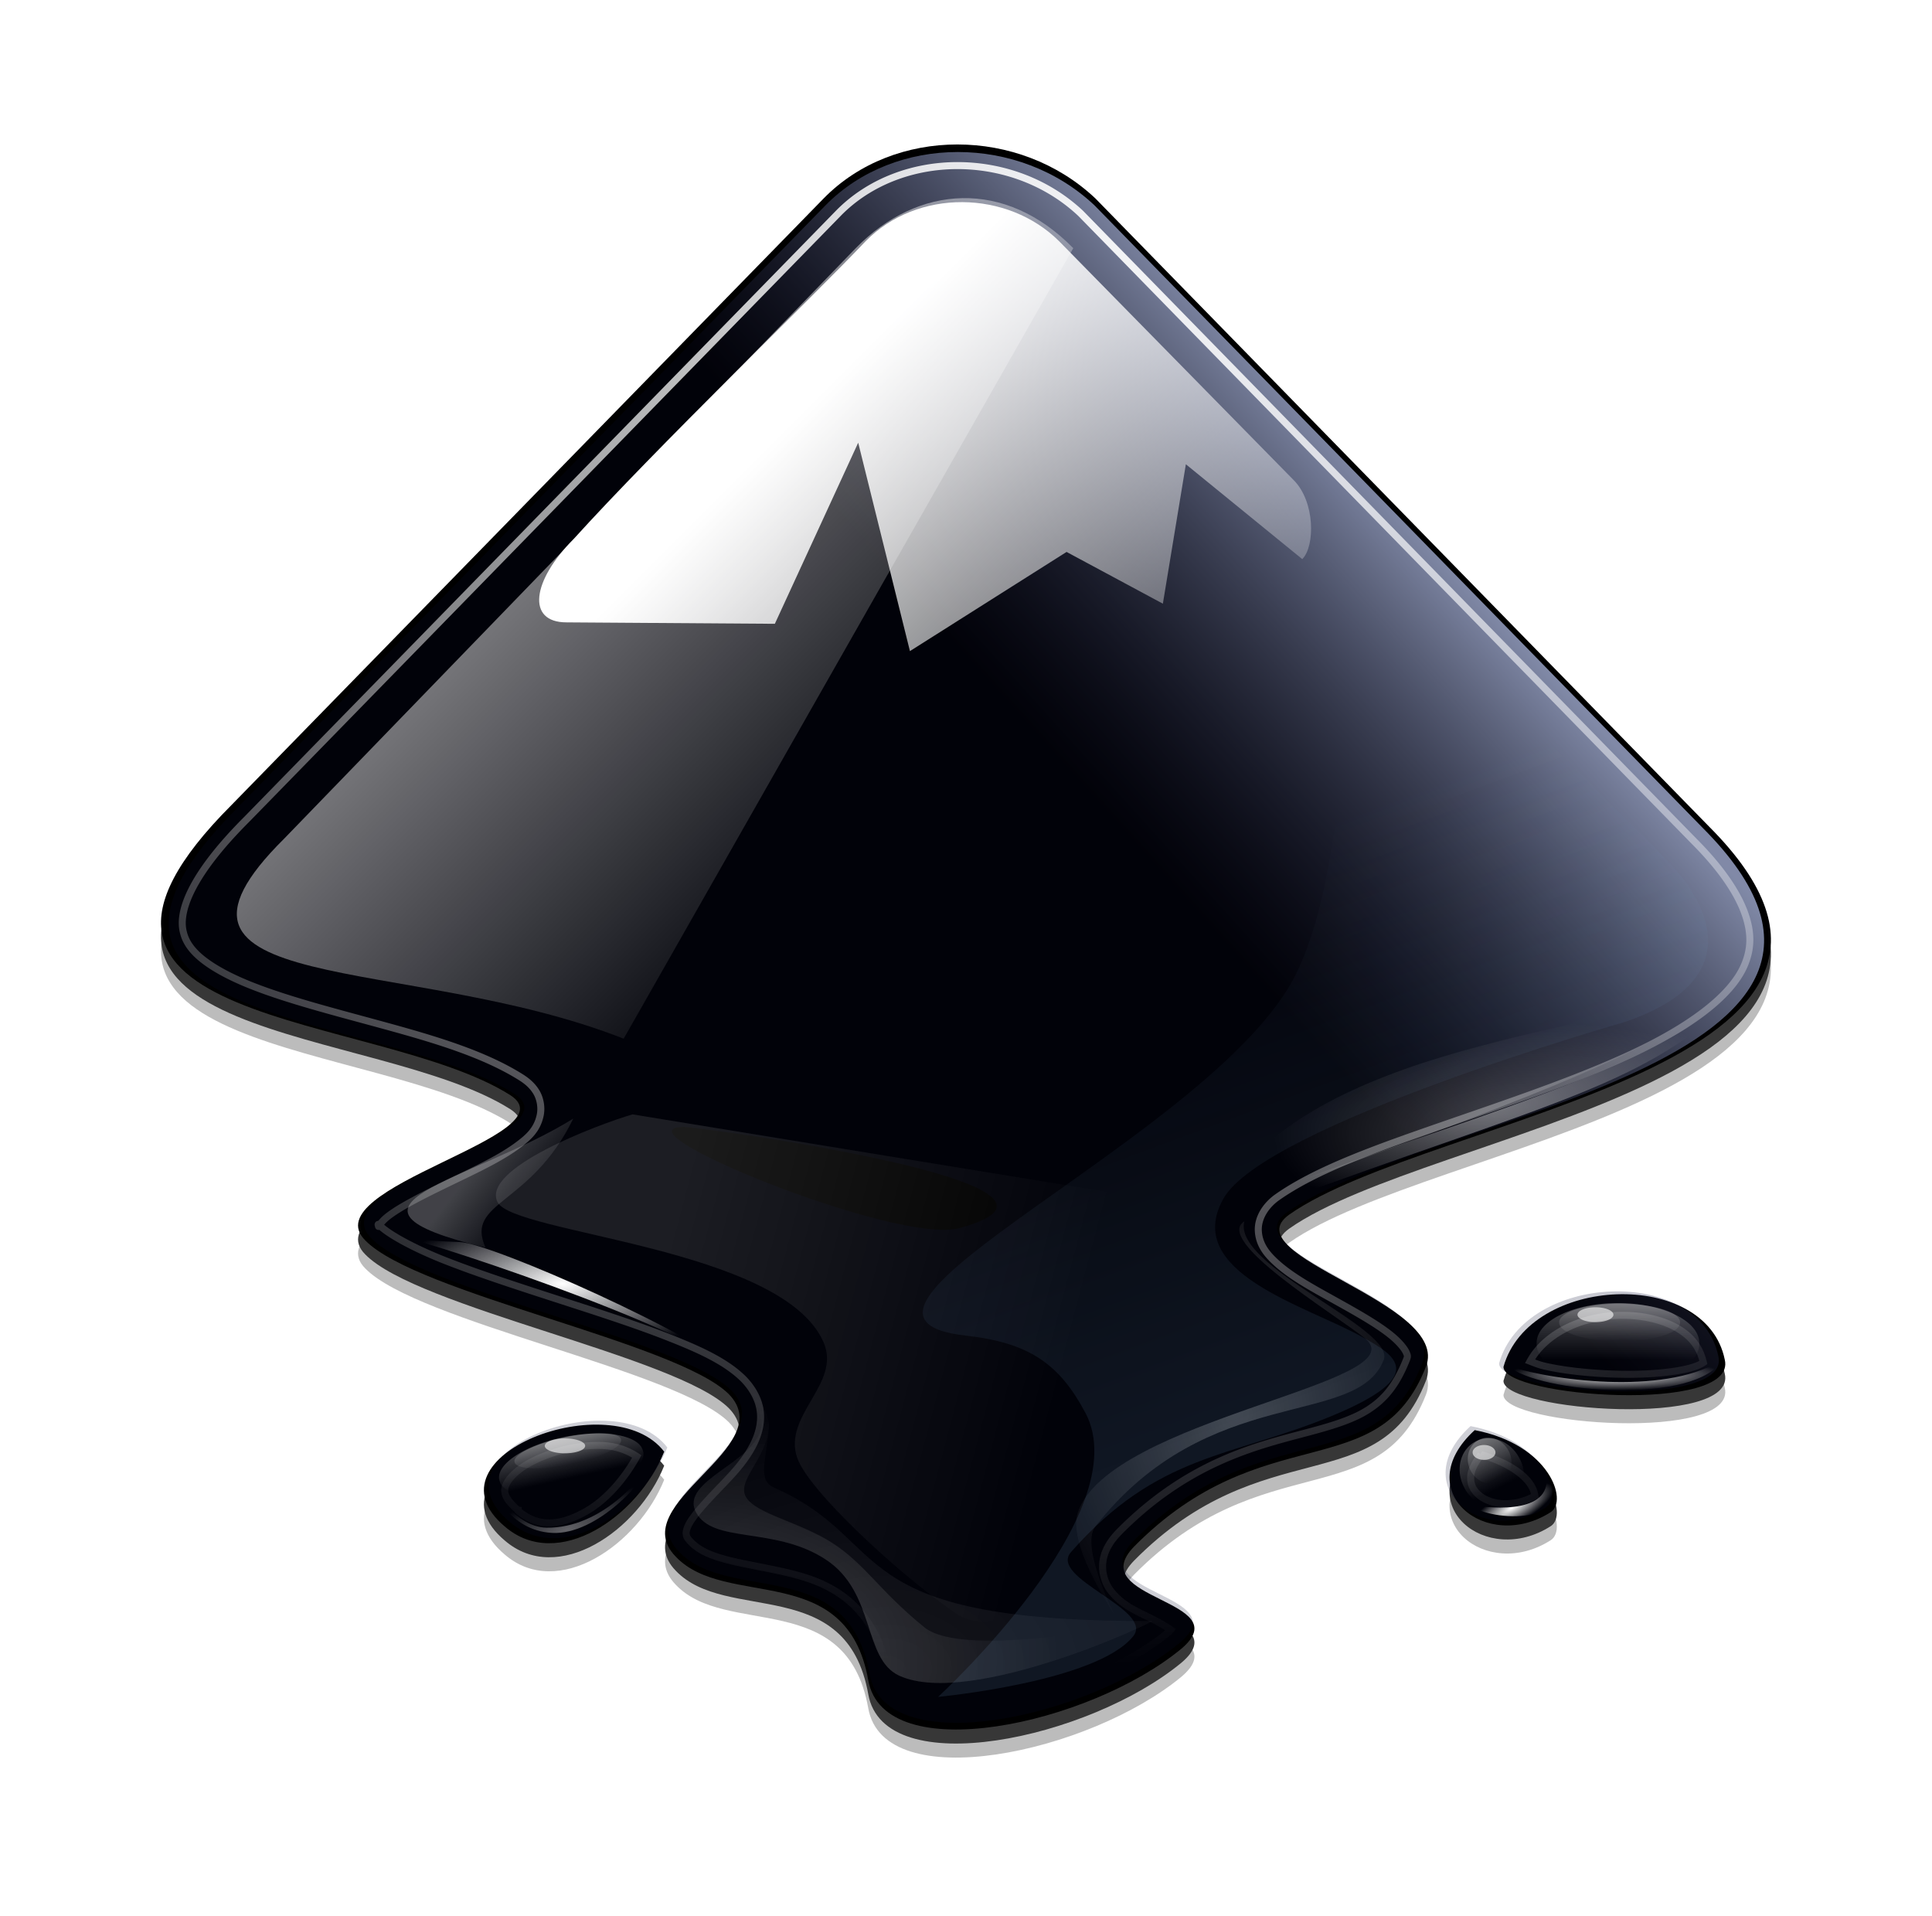 <?xml version="1.0" encoding="UTF-8" standalone="no"?>
<!-- Created with Inkscape (http://www.inkscape.org/) -->

<svg
   xmlns:dc="http://purl.org/dc/elements/1.1/"
   xmlns:cc="http://creativecommons.org/ns#"
   xmlns:rdf="http://www.w3.org/1999/02/22-rdf-syntax-ns#"
   xmlns:svg="http://www.w3.org/2000/svg"
   xmlns="http://www.w3.org/2000/svg"
   xmlns:xlink="http://www.w3.org/1999/xlink"
   xmlns:sodipodi="http://sodipodi.sourceforge.net/DTD/sodipodi-0.dtd"
   xmlns:inkscape="http://www.inkscape.org/namespaces/inkscape"
   width="281.242"
   height="278.905"
   id="svg2"
   sodipodi:version="0.32"
   inkscape:version="0.91pre2 r"
   version="1.0"
   sodipodi:docname="404.svg"
   inkscape:output_extension="org.inkscape.output.svg.inkscape"
   style="enable-background:new">
  <defs
     id="defs4">
    <linearGradient
       id="linearGradient5733">
      <stop
         style="stop-color:#ffffff;stop-opacity:1;"
         offset="0"
         id="stop5735" />
      <stop
         style="stop-color:#ffffff;stop-opacity:0"
         offset="1"
         id="stop5737" />
    </linearGradient>
    <clipPath
       id="clipoutline1">
      <path
         id="outline1"
         d="M 54.1,12.5 12.9,54.7 C -2.7,70.3 23,69 32.3,74.9 36.6,77.7 18.5,81.3 22.2,85 c 3.6,3.7 21.7,7.1 25.3,10.7 3.6,3.7 -7.3,7.6 -3.7,11.3 3.5,3.7 11.9,0.2 13.4,8.6 1.1,6.2 15.4,3.1 21.8,-2.2 4,-3.4 -6.9,-3.4 -3.3,-7.1 9,-9.1 17,-4.1 20.3,-12.5 1.8,-4.5 -13.6,-7.7 -9.5,-10.6 9.8,-6.9 45.8,-10.4 29.2,-27 L 73,12.5 c -5.3,-5 -14,-5 -18.9,0 z m -9.9,64.7 c 0.9,0 30.8,4 19.3,7.1 -4.4,1.2 -24.6,-7.1 -19.3,-7.1 z m 57.2,16.6 c 0,2.1 16.3,3.3 15.4,-0.5 -1.3,-6.4 -13.6,-5.9 -15.4,0.5 z m -69.5,11.1 c 3.7,3.2 9.3,-0.7 11.1,-5.2 -3.6,-4.7 -16.9,0.3 -11.1,5.2 z m 67.5,-6.7 c -4.6,4.2 0.8,8.6 5.3,5.7 1.2,-0.8 -0.1,-4.7 -5.3,-5.7 z"
         inkscape:connector-curvature="0" />
    </clipPath>
    <linearGradient
       gradientUnits="userSpaceOnUse"
       id="linearGradient5785">
      <stop
         offset="0"
         style="stop-color:#c0cdf9;stop-opacity:1"
         id="stop5787" />
      <stop
         offset="1"
         style="stop-color:#07092d;stop-opacity:0.288"
         id="stop5789" />
    </linearGradient>
    <linearGradient
       id="linearGradient10981-3-9">
      <stop
         offset="0"
         style="stop-color:#729fcf;stop-opacity:1"
         id="stop10983-2-0" />
      <stop
         offset="1"
         style="stop-color:#729fcf;stop-opacity:0"
         id="stop10985-3-7" />
    </linearGradient>
    <linearGradient
       gradientUnits="userSpaceOnUse"
       xlink:href="#linearGradient5785"
       id="linearGradient20622"
       y2="40"
       x2="60"
       y1="20"
       x1="82.119" />
    <filter
       style="color-interpolation-filters:sRGB"
       id="filter6017-3-0-8">
      <feGaussianBlur
         inkscape:collect="always"
         stdDeviation="0.805"
         id="feGaussianBlur6019-9-8-2" />
    </filter>
    <filter
       style="color-interpolation-filters:sRGB"
       id="filter6031-0-9-2">
      <feGaussianBlur
         inkscape:collect="always"
         stdDeviation="3.49"
         id="feGaussianBlur6033-8-8-3" />
    </filter>
    <clipPath
       id="clipPath9086-1-0-9">
      <use
         xlink:href="#outline1"
         height="300"
         width="400"
         y="0"
         x="0"
         style="opacity:0.25;fill:#ffffff;fill-opacity:1"
         id="use9088-0-7-3"
         transform="translate(1.0095461e-6,0)" />
    </clipPath>
    <filter
       style="color-interpolation-filters:sRGB"
       id="filter8490-0-2-5">
      <feGaussianBlur
         inkscape:collect="always"
         stdDeviation="2.416"
         id="feGaussianBlur8492-5-5-9" />
    </filter>
    <linearGradient
       gradientTransform="matrix(1.009,0,0,1.009,-0.389,-0.383)"
       gradientUnits="userSpaceOnUse"
       xlink:href="#linearGradient5733"
       id="shinySpecular-0-8-9"
       y2="60"
       x2="58"
       y1="35"
       x1="33" />
    <linearGradient
       gradientUnits="userSpaceOnUse"
       xlink:href="#linearGradient5733"
       id="IcecapTip-0-7-8"
       y2="50"
       x2="90"
       y1="20"
       x1="60" />
    <radialGradient
       gradientTransform="matrix(1.57,0,0,1.051,-75.5,-22.096)"
       gradientUnits="userSpaceOnUse"
       xlink:href="#linearGradient5733"
       id="radialGradient9177-1-8-3"
       fy="250.897"
       fx="116.31"
       r="30.6"
       cy="250.897"
       cx="116.31" />
    <radialGradient
       gradientTransform="matrix(2.003,0,0,1.341,-132.875,-95.166)"
       gradientUnits="userSpaceOnUse"
       xlink:href="#linearGradient5733"
       id="radialGradient8574-0-5-5"
       fy="251.994"
       fx="132.444"
       r="30.6"
       cy="251.994"
       cx="132.444" />
    <filter
       style="color-interpolation-filters:sRGB"
       id="filter8732-3-6-1"
       x="-0.078"
       width="1.156"
       y="-0.114"
       height="1.228">
      <feGaussianBlur
         inkscape:collect="always"
         stdDeviation="1.958"
         id="feGaussianBlur8734-5-7-4" />
    </filter>
    <radialGradient
       gradientTransform="matrix(1,0,0,0.423,0,97.164)"
       gradientUnits="userSpaceOnUse"
       xlink:href="#linearGradient5733"
       id="radialGradient8744-9-0-2"
       fy="168.5"
       fx="210.25"
       r="34.25"
       cy="168.5"
       cx="210.25" />
    <radialGradient
       gradientTransform="matrix(1,0,0,0.423,0,97.164)"
       gradientUnits="userSpaceOnUse"
       xlink:href="#linearGradient5733"
       id="radialGradient8768-6-9-4"
       fy="182.082"
       fx="217.5"
       r="34.25"
       cy="182.082"
       cx="217.5" />
    <filter
       style="color-interpolation-filters:sRGB"
       id="filter8764-9-5-2"
       x="-0.074"
       width="1.149"
       y="-0.175"
       height="1.351">
      <feGaussianBlur
         inkscape:collect="always"
         stdDeviation="2.12"
         id="feGaussianBlur8766-2-0-5" />
    </filter>
    <linearGradient
       gradientUnits="userSpaceOnUse"
       xlink:href="#linearGradient5733"
       id="linearGradient8912-9-6-6"
       y2="201.5"
       x2="231.75"
       y1="195.188"
       x1="231.625" />
    <linearGradient
       gradientUnits="userSpaceOnUse"
       xlink:href="#linearGradient5733"
       id="linearGradient8910-3-3-0"
       y2="200.071"
       x2="231.376"
       y1="195.621"
       x1="231.376" />
    <filter
       style="color-interpolation-filters:sRGB"
       id="filter8906-3-7-0"
       x="-0.085"
       width="1.171"
       y="-0.278"
       height="1.556">
      <feGaussianBlur
         inkscape:collect="always"
         stdDeviation="0.565"
         id="feGaussianBlur8908-7-7-3" />
    </filter>
    <radialGradient
       gradientTransform="matrix(1,0,0,0.148,0,174.569)"
       gradientUnits="userSpaceOnUse"
       xlink:href="#linearGradient5733"
       id="radialGradient8922-9-9-1"
       fy="204.832"
       fx="228.219"
       r="14.094"
       cy="204.832"
       cx="228.219" />
    <filter
       style="color-interpolation-filters:sRGB"
       id="filter8980-1-3-2"
       x="-0.07"
       width="1.14"
       y="-0.473"
       height="1.946">
      <feGaussianBlur
         inkscape:collect="always"
         stdDeviation="0.821"
         id="feGaussianBlur8982-9-3-6" />
    </filter>
    <linearGradient
       gradientUnits="userSpaceOnUse"
       xlink:href="#linearGradient5733"
       id="linearGradient8990-4-2-0"
       y2="201.5"
       x2="231.75"
       y1="195.188"
       x1="231.625" />
    <linearGradient
       gradientUnits="userSpaceOnUse"
       xlink:href="#linearGradient5733"
       id="linearGradient8992-2-5-2"
       y2="200.071"
       x2="231.376"
       y1="195.621"
       x1="231.376" />
    <radialGradient
       gradientTransform="matrix(1,0,0,0.148,0,174.569)"
       gradientUnits="userSpaceOnUse"
       xlink:href="#linearGradient5733"
       id="radialGradient8994-0-1-1"
       fy="204.832"
       fx="228.219"
       r="14.094"
       cy="204.832"
       cx="228.219" />
    <radialGradient
       gradientTransform="matrix(1,0,0,0.407,0,115.76)"
       gradientUnits="userSpaceOnUse"
       xlink:href="#linearGradient5733"
       id="radialGradient9004-6-2-3"
       fy="187.869"
       fx="89.875"
       r="22.75"
       cy="187.869"
       cx="89.875" />
    <linearGradient
       gradientUnits="userSpaceOnUse"
       xlink:href="#linearGradient5733"
       id="linearGradient9023-6-3-6"
       y2="201.5"
       x2="231.75"
       y1="195.188"
       x1="231.625" />
    <linearGradient
       gradientUnits="userSpaceOnUse"
       xlink:href="#linearGradient5733"
       id="linearGradient9025-1-0-8"
       y2="200.071"
       x2="231.376"
       y1="195.621"
       x1="231.376" />
    <radialGradient
       gradientTransform="matrix(1.185,-0.328,0.123,0.443,-45.068,152.922)"
       gradientUnits="userSpaceOnUse"
       xlink:href="#linearGradient5733"
       id="radialGradient9046-1-8-3"
       fy="230.836"
       fx="90.281"
       r="10.469"
       cy="230.836"
       cx="90.281" />
    <filter
       style="color-interpolation-filters:sRGB"
       id="filter9068-2-5-3"
       x="-0.076"
       width="1.152"
       y="-0.166"
       height="1.331">
      <feGaussianBlur
         inkscape:collect="always"
         stdDeviation="0.665"
         id="feGaussianBlur9070-7-1-7" />
    </filter>
    <radialGradient
       gradientTransform="matrix(1.722,0,0,1.695,-49.395,-14.078)"
       gradientUnits="userSpaceOnUse"
       xlink:href="#linearGradient5733"
       id="radialGradient11553-3-7-6"
       fy="21.226"
       fx="68.4"
       r="54.783"
       cy="21.226"
       cx="68.4" />
    <filter
       style="color-interpolation-filters:sRGB"
       id="filter9298-4-7-0">
      <feGaussianBlur
         inkscape:collect="always"
         stdDeviation="0.326"
         id="feGaussianBlur9300-4-6-8" />
    </filter>
    <linearGradient
       gradientUnits="userSpaceOnUse"
       xlink:href="#linearGradient5733"
       id="linearGradient5905-4-8-5"
       y2="223.5"
       x2="153.5"
       y1="208.164"
       x1="95.5" />
    <filter
       style="color-interpolation-filters:sRGB"
       id="filter5983-8-2-7"
       x="-0.083"
       width="1.165"
       y="-0.122"
       height="1.245">
      <feGaussianBlur
         inkscape:collect="always"
         stdDeviation="3.687"
         id="feGaussianBlur5985-3-9-7" />
    </filter>
    <radialGradient
       gradientTransform="matrix(1.352,0,0,1.718,-63.706,-153.956)"
       gradientUnits="userSpaceOnUse"
       xlink:href="#linearGradient5733"
       id="radialGradient5811-3-3-7"
       fy="214.551"
       fx="181.227"
       r="22.466"
       cy="214.551"
       cx="181.227" />
    <filter
       style="color-interpolation-filters:sRGB"
       id="filter5845-5-0-8">
      <feGaussianBlur
         inkscape:collect="always"
         stdDeviation="1.241"
         id="feGaussianBlur5847-5-8-6" />
    </filter>
    <linearGradient
       gradientTransform="matrix(0.493,0,0,0.493,-6,-9.723)"
       gradientUnits="userSpaceOnUse"
       xlink:href="#linearGradient5733"
       id="linearGradient5822-7-2-3"
       y2="187.66"
       x2="82.754"
       y1="180.476"
       x1="73.712" />
    <linearGradient
       gradientTransform="translate(-130.166,-83.353)"
       gradientUnits="userSpaceOnUse"
       xlink:href="#linearGradient10981-3-9"
       id="linearGradient1539-7-2"
       y2="144.5"
       x2="153.7"
       y1="217.5"
       x1="180.813" />
    <filter
       style="color-interpolation-filters:sRGB"
       id="filter10997-7-2-1-4">
      <feGaussianBlur
         inkscape:collect="always"
         stdDeviation="2.77"
         id="feGaussianBlur10999-0-7-7-6" />
    </filter>
    <linearGradient
       gradientTransform="translate(-7.5,-7.5)"
       gradientUnits="userSpaceOnUse"
       y2="17"
       x2="13.5"
       y1="10"
       x1="13.5"
       id="Glass">
      <stop
         id="stop7"
         offset="0"
         style="stop-color:#f8f8f8" />
      <stop
         id="stop9"
         offset="1"
         style="stop-color:#c0c0c0" />
    </linearGradient>
    <linearGradient
       gradientUnits="userSpaceOnUse"
       y2="29"
       x2="15"
       y1="1"
       x1="15"
       id="Background">
      <stop
         id="stop12"
         offset="0"
         style="stop-color:#f8f8f8" />
      <stop
         id="stop14"
         offset="1"
         style="stop-color:#b4b4b4" />
    </linearGradient>
  </defs>
  <sodipodi:namedview
     id="base"
     pagecolor="#ffffff"
     bordercolor="#666666"
     borderopacity="1.0"
     gridtolerance="10000"
     guidetolerance="10"
     objecttolerance="10"
     inkscape:pageopacity="0.0"
     inkscape:pageshadow="2"
     inkscape:zoom="1"
     inkscape:cx="-98.601761"
     inkscape:cy="240.90839"
     inkscape:document-units="px"
     inkscape:current-layer="layer7"
     showgrid="false"
     inkscape:window-width="1855"
     inkscape:window-height="1056"
     inkscape:window-x="65"
     inkscape:window-y="24"
     showguides="true"
     inkscape:guide-bbox="true"
     inkscape:window-maximized="1"
     fit-margin-top="0"
     fit-margin-left="0"
     fit-margin-right="0"
     fit-margin-bottom="0" />
  <g
     inkscape:groupmode="layer"
     id="layer6"
     inkscape:label="bgr"
     style="display:inline"
     transform="translate(-120.539,-271.276)" />
  <g
     inkscape:label="logo"
     inkscape:groupmode="layer"
     id="layer1"
     style="display:inline"
     transform="translate(-120.539,-271.276)" />
  <g
     inkscape:groupmode="layer"
     id="layer5"
     inkscape:label="draw"
     style="display:inline"
     transform="translate(-120.539,-271.276)" />
  <g
     inkscape:groupmode="layer"
     id="layer7"
     inkscape:label="draw2"
     style="display:inline"
     transform="translate(-120.539,-271.276)">
    <g
       style="display:inline;enable-background:new"
       id="g9139"
       transform="matrix(2.092,3.3770923e-8,-3.3770923e-8,2.092,127.27,273.999)">
      <g
         style="opacity:0.783"
         id="g6035"
         transform="translate(3.6896803e-7,0.488)">
        <path
           style="fill:#000000;fill-opacity:1;filter:url(#filter6017-3-0-8)"
           id="path5987"
           d="m 54.1,12.988 -41.2,42.2 c -15.6,15.6 10.1,14.3 19.4,20.2 4.3,2.8 -13.8,6.4 -10.1,10.1 3.6,3.7 21.7,7.1 25.3,10.7 3.6,3.7 -7.3,7.6 -3.7,11.3 3.5,3.7 11.9,0.2 13.4,8.6 1.1,6.2 15.4,3.1 21.8,-2.2 4,-3.4 -6.9,-3.4 -3.3,-7.1 9,-9.1 17,-4.1 20.3,-12.5 1.8,-4.5 -13.6,-7.7 -9.5,-10.6 9.8,-6.9 45.8,-10.4 29.2,-27 l -42.7,-43.7 c -5.3,-5 -14,-5 -18.9,0 z m 47.3,81.3 c 0,2.1 16.3,3.3 15.4,-0.5 -1.3,-6.4 -13.6,-5.9 -15.4,0.5 z M 31.9,105.388 c 3.7,3.2 9.3,-0.7 11.1,-5.2 -3.6,-4.7 -16.9,0.3 -11.1,5.2 z m 67.5,-6.7 c -4.6,4.2 0.8,8.6 5.3,5.7 1.2,-0.8 -0.1,-4.7 -5.3,-5.7 z"
           inkscape:connector-curvature="0" />
        <path
           style="opacity:0.576;fill:#000000;fill-opacity:1;filter:url(#filter6031-0-9-2)"
           id="path6021"
           d="m 54.1,13.965 -41.2,42.2 c -15.6,15.6 10.1,14.3 19.4,20.2 4.3,2.8 -13.8,6.4 -10.1,10.1 3.6,3.7 21.7,7.1 25.3,10.7 3.6,3.7 -7.3,7.6 -3.7,11.3 3.5,3.7 11.9,0.2 13.4,8.6 1.1,6.2 15.4,3.1 21.8,-2.2 4,-3.4 -6.9,-3.4 -3.3,-7.1 9,-9.1 17,-4.1 20.3,-12.5 1.8,-4.5 -13.6,-7.7 -9.5,-10.6 9.8,-6.9 45.8,-10.4 29.2,-27 l -42.7,-43.7 c -5.3,-5 -14,-5 -18.9,0 z m 47.3,81.3 c 0,2.1 16.3,3.3 15.4,-0.5 -1.3,-6.4 -13.6,-5.9 -15.4,0.5 z M 31.9,106.365 c 3.7,3.2 9.3,-0.7 11.1,-5.2 -3.6,-4.7 -16.9,0.3 -11.1,5.2 z m 67.5,-6.7 c -4.6,4.2 0.8,8.6 5.3,5.7 1.2,-0.8 -0.1,-4.7 -5.3,-5.7 z"
           inkscape:connector-curvature="0" />
      </g>
      <path
         style="fill:#000000;fill-opacity:1"
         id="use7631"
         d="M 54.1,12.5 12.9,54.7 C -2.7,70.3 23,69 32.3,74.9 36.6,77.7 18.5,81.3 22.2,85 c 3.6,3.7 21.7,7.1 25.3,10.7 3.6,3.7 -7.3,7.6 -3.7,11.3 3.5,3.7 11.9,0.2 13.4,8.6 1.1,6.2 15.4,3.1 21.8,-2.2 4,-3.4 -6.9,-3.4 -3.3,-7.1 9,-9.1 17,-4.1 20.3,-12.5 1.8,-4.5 -13.6,-7.7 -9.5,-10.6 9.8,-6.9 45.8,-10.4 29.2,-27 L 73,12.5 c -5.3,-5 -14,-5 -18.9,0 z m 47.3,81.3 c 0,2.1 16.3,3.3 15.4,-0.5 -1.3,-6.4 -13.6,-5.9 -15.4,0.5 z m -69.5,11.1 c 3.7,3.2 9.3,-0.7 11.1,-5.2 -3.6,-4.7 -16.9,0.3 -11.1,5.2 z m 67.5,-6.7 c -4.6,4.2 0.8,8.6 5.3,5.7 1.2,-0.8 -0.1,-4.7 -5.3,-5.7 z"
         inkscape:connector-curvature="0" />
      <path
         style="fill:none"
         id="use7639"
         d="M 54.1,12.5 12.9,54.7 C -2.7,70.3 23,69 32.3,74.9 36.6,77.7 18.5,81.3 22.2,85 c 3.6,3.7 21.7,7.1 25.3,10.7 3.6,3.7 -7.3,7.6 -3.7,11.3 3.5,3.7 11.9,0.2 13.4,8.6 1.1,6.2 15.4,3.1 21.8,-2.2 4,-3.4 -6.9,-3.4 -3.3,-7.1 9,-9.1 17,-4.1 20.3,-12.5 1.8,-4.5 -13.6,-7.7 -9.5,-10.6 9.8,-6.9 45.8,-10.4 29.2,-27 L 73,12.5 c -5.3,-5 -14,-5 -18.9,0 z m 47.3,81.3 c 0,2.1 16.3,3.3 15.4,-0.5 -1.3,-6.4 -13.6,-5.9 -15.4,0.5 z m -69.5,11.1 c 3.7,3.2 9.3,-0.7 11.1,-5.2 -3.6,-4.7 -16.9,0.3 -11.1,5.2 z m 67.5,-6.7 c -4.6,4.2 0.8,8.6 5.3,5.7 1.2,-0.8 -0.1,-4.7 -5.3,-5.7 z"
         inkscape:connector-curvature="0" />
      <use
         xlink:href="#outline1"
         height="300"
         width="400"
         y="0"
         x="0"
         style="opacity:0.67;fill:url(#linearGradient20622);filter:url(#filter8490-0-2-5)"
         id="use7641"
         clip-path="url(#clipPath9086-1-0-9)"
         transform="matrix(0.991,0,0,0.991,0.605,0.604)" />
      <path
         style="opacity:0.505;fill:url(#shinySpecular-0-8-9);stroke:none"
         id="path7643"
         d="M 16.565,57.039 C 5.363,68.14 25.042,65.012 40.18,70.966 L 71.465,15.966 c -4.743,-4.844 -10.798,-4.44 -15.138,0 L 16.565,57.039 Z"
         inkscape:connector-curvature="0" />
      <path
         style="fill:url(#IcecapTip-0-7-8)"
         id="icecap"
         d="m 70.5,15.5 16.3,16.6 c 1.5,1.5 1.5,4.6 0.6,5.5 L 79.3,31 77.7,40.7 71,37.1 60.1,44 56.5,29.5 50.7,42.1 36.2,42 c -2.8,0 -2.4,-2.9 0.5,-5.8 5.7,-6.3 16.8,-17 20.3,-20.7 3.6,-3.7 9.9,-3.6 13.5,0 z"
         inkscape:connector-curvature="0" />
      <path
         style="opacity:0.217;fill:url(#radialGradient9177-1-8-3);fill-opacity:1;fill-rule:evenodd;stroke:none"
         id="path8566"
         transform="matrix(0.53,0,0,0.53,-11.722,-13.864)"
         d="m 113,203.5 c 0,0 3.34,5.101 3,7.5 -0.668,4.709 -10.809,7.058 -8.562,11.25 2.22,4.141 10.221,1.794 16.938,6.125 6.688,4.312 4.889,13.101 9.75,15.312 9.479,4.312 34.375,-7.438 33.125,-7.188 -1.25,0.25 -24.57,5.095 -29.82,0.845 -5.986,-4.846 -7.702,-8.23 -12.117,-11.095 -4.138,-2.685 -9.95,-3.78 -11.302,-5.979 -1.353,-2.198 2.709,-5.035 2.99,-9.271 0.169,-2.544 -4,-7.5 -4,-7.5 z"
         inkscape:connector-curvature="0" />
      <path
         style="opacity:0.276;fill:url(#radialGradient8574-0-5-5);fill-opacity:1;fill-rule:evenodd;stroke:none;filter:url(#filter8732-3-6-1)"
         id="path8718"
         transform="matrix(0.53,0,0,0.53,-11.722,-13.864)"
         d="m 113,203.5 c 0,0 3.34,5.101 3,7.5 -0.668,4.709 -10.809,7.058 -8.562,11.25 2.22,4.141 10.221,1.794 16.938,6.125 6.688,4.312 4.889,13.101 9.75,15.312 9.479,4.312 34.375,-7.438 33.125,-7.188 -41.34,0.157 -33.625,-10.495 -49.562,-17.5 -2.303,-1.012 -0.968,-3.763 -0.688,-8 0.169,-2.544 -4,-7.5 -4,-7.5 z"
         inkscape:connector-curvature="0" />
      <path
         style="opacity:0.453;fill:url(#radialGradient8744-9-0-2);fill-opacity:1;fill-rule:evenodd;stroke:none"
         id="path8736"
         transform="matrix(0.53,0,0,0.53,-11.722,-13.864)"
         d="m 183.25,181.75 c 37.104,-13.655 49.024,-15.531 61.25,-27.75 -14.161,11.954 -44.098,18.366 -68.5,29 l 7.25,-1.25 z"
         inkscape:connector-curvature="0" />
      <path
         style="opacity:0.512;fill:url(#radialGradient8768-6-9-4);fill-opacity:1;fill-rule:evenodd;stroke:none;filter:url(#filter8764-9-5-2)"
         id="path8746"
         transform="matrix(0.53,0,0,0.53,-11.722,-14.791)"
         d="m 183.25,181.75 c 61.104,-21.655 50.774,-21.531 61.25,-27.75 -19.428,7.437 -55.734,8.23 -68.5,29 l 7.25,-1.25 z"
         inkscape:connector-curvature="0" />
      <path
         style="display:inline;overflow:visible;visibility:visible;opacity:0.286;fill:url(#linearGradient8912-9-6-6);fill-opacity:1;fill-rule:nonzero;stroke:none;stroke-width:1;marker:none;enable-background:accumulate"
         id="path8864"
         transform="matrix(0.53,0,0,0.53,-12.384,-14.791)"
         d="m 237.875,199.062 a 7.938,2.438 0 1 1 -15.875,0 7.938,2.438 0 1 1 15.875,0 z"
         inkscape:connector-curvature="0" />
      <path
         style="display:inline;overflow:visible;visibility:visible;opacity:0.621;fill:url(#linearGradient8910-3-3-0);fill-opacity:1;fill-rule:nonzero;stroke:none;stroke-width:1;marker:none;filter:url(#filter8906-3-7-0);enable-background:accumulate"
         id="path8874"
         transform="matrix(0.713,0,0,1.141,-54.578,-134.955)"
         d="m 237.875,199.062 a 7.938,2.438 0 1 1 -15.875,0 7.938,2.438 0 1 1 15.875,0 z"
         inkscape:connector-curvature="0" />
      <path
         style="fill:url(#radialGradient8922-9-9-1);fill-opacity:1;fill-rule:evenodd;stroke:none;filter:url(#filter8980-1-3-2)"
         id="path8914"
         transform="matrix(0.53,0,0,0.53,-11.722,-14.239)"
         d="m 214.125,203.75 c 3.769,3.484 24.756,5.272 28.188,-1 -6.737,4.784 -21.717,3.103 -28.188,1 z"
         inkscape:connector-curvature="0" />
      <path
         style="display:inline;overflow:visible;visibility:visible;opacity:0.286;fill:url(#linearGradient8990-4-2-0);fill-opacity:1;fill-rule:nonzero;stroke:none;stroke-width:1;marker:none;enable-background:accumulate"
         id="path8984"
         transform="matrix(0.204,-0.104,0.24,0.472,5.755,30.287)"
         d="m 236.446,199.062 a 6.508,3.082 0 1 1 -13.017,0 6.508,3.082 0 1 1 13.017,0 z"
         inkscape:connector-curvature="0" />
      <path
         style="display:inline;overflow:visible;visibility:visible;opacity:0.621;fill:url(#linearGradient8992-2-5-2);fill-opacity:1;fill-rule:nonzero;stroke:none;stroke-width:1;marker:none;filter:url(#filter8906-3-7-0);enable-background:accumulate"
         id="path8986"
         transform="matrix(0.275,-0.139,0.516,1.017,-65.353,-69.301)"
         d="m 236.993,199.062 a 7.056,2.14 0 1 1 -14.111,0 7.056,2.14 0 1 1 14.111,0 z"
         inkscape:connector-curvature="0" />
      <path
         style="fill:url(#radialGradient8994-0-1-1);fill-opacity:1;fill-rule:evenodd;stroke:none;filter:url(#filter8980-1-3-2)"
         id="path8988"
         transform="matrix(0.204,-0.104,0.24,0.472,6.26,30.65)"
         d="m 217.058,201.94 c 3.769,3.484 26.971,8.911 25.255,0.81 -3.317,5.323 -18.784,1.293 -25.255,-0.81 z"
         inkscape:connector-curvature="0" />
      <path
         style="fill:url(#radialGradient9004-6-2-3);fill-opacity:1;fill-rule:evenodd;stroke:none"
         id="path8996"
         transform="matrix(0.53,0,0,0.53,-11.722,-13.864)"
         d="m 68.25,186 c 0,-0.621 38.846,11.839 45.5,18.5 -5.471,-5.339 -33.16,-17.616 -37.375,-17.75 -4.215,-0.134 -7.625,-0.5 -8.125,-0.75 z"
         inkscape:connector-curvature="0" />
      <g
         id="g9018"
         transform="matrix(0.879,-0.193,0.234,0.696,-20.21,36.726)">
        <path
           style="display:inline;overflow:visible;visibility:visible;opacity:0.286;fill:url(#linearGradient9023-6-3-6);fill-opacity:1;fill-rule:nonzero;stroke:none;stroke-width:1;marker:none;enable-background:accumulate"
           id="path9006"
           transform="matrix(0.53,0,0,0.53,-84.416,-4.728)"
           d="m 237.875,199.062 a 7.938,2.438 0 1 1 -15.875,0 7.938,2.438 0 1 1 15.875,0 z"
           inkscape:connector-curvature="0" />
        <path
           style="display:inline;overflow:visible;visibility:visible;opacity:0.621;fill:url(#linearGradient9025-1-0-8);fill-opacity:1;fill-rule:nonzero;stroke:none;stroke-width:1;marker:none;filter:url(#filter8906-3-7-0);enable-background:accumulate"
           id="path9008"
           transform="matrix(0.713,0,0,1.141,-126.61,-124.892)"
           d="m 237.875,199.062 a 7.938,2.438 0 1 1 -15.875,0 7.938,2.438 0 1 1 15.875,0 z"
           inkscape:connector-curvature="0" />
      </g>
      <path
         style="opacity:0.616;fill:url(#radialGradient9046-1-8-3);fill-opacity:1;fill-rule:evenodd;stroke:none;filter:url(#filter9068-2-5-3)"
         id="path9038"
         transform="matrix(0.53,0,0,0.53,-11.623,-14.427)"
         d="m 80.5,220.062 c 0,0 2.103,5.651 7.875,5.938 5.839,0.29 12.503,-7.007 13.062,-9.625 -1,2.25 -6.59,9.033 -13.812,8.938 -4.1,-0.054 -7.125,-5.25 -7.125,-5.25 z"
         inkscape:connector-curvature="0" />
      <path
         style="fill:none;stroke:url(#radialGradient11553-3-7-6);stroke-width:0.488;stroke-miterlimit:4;stroke-dasharray:none;stroke-opacity:1;filter:url(#filter9298-4-7-0)"
         id="87235"
         d="m 63.406,10.219 c -3.098,0 -6.135,1.122 -8.281,3.312 l -41.188,42.188 c -3.766,3.766 -4.67,6.231 -4.438,7.625 0.116,0.697 0.459,1.303 1.188,1.938 0.729,0.634 1.831,1.256 3.156,1.812 2.65,1.112 6.218,2.008 9.719,2.969 3.501,0.961 6.93,1.975 9.531,3.625 0.397,0.258 0.769,0.576 1.031,1.031 0.262,0.455 0.354,1.056 0.25,1.562 -0.208,1.013 -0.832,1.547 -1.469,2.031 -1.273,0.969 -3.023,1.773 -4.781,2.625 -1.758,0.852 -3.525,1.723 -4.406,2.438 -0.441,0.357 -0.6,0.678 -0.594,0.656 0.006,-0.022 -0.117,-0.273 0.094,-0.062 0.552,0.567 2.274,1.538 4.469,2.406 2.195,0.868 4.881,1.746 7.594,2.625 2.713,0.879 5.457,1.75 7.781,2.656 2.324,0.906 4.218,1.749 5.469,3 0.623,0.64 1.063,1.436 1.156,2.25 0.094,0.814 -0.127,1.578 -0.438,2.219 -0.621,1.281 -1.62,2.267 -2.531,3.219 -0.911,0.952 -1.736,1.86 -2.031,2.469 -0.148,0.304 -0.17,0.502 -0.156,0.625 0.014,0.123 0.035,0.246 0.312,0.531 A 1.457,1.457 0 0 1 44.875,106 c 1.194,1.262 3.787,1.439 6.719,2.125 1.466,0.343 2.999,0.862 4.312,2 1.314,1.138 2.299,2.871 2.719,5.219 0.176,0.995 0.703,1.479 1.969,1.875 1.266,0.396 3.194,0.466 5.312,0.156 4.236,-0.619 9.26,-2.695 12.156,-5.094 0.18,-0.153 0.13,-0.113 0.188,-0.188 -0.195,-0.139 -0.652,-0.437 -1.406,-0.812 -0.892,-0.444 -1.945,-0.86 -2.75,-1.875 -0.403,-0.508 -0.68,-1.309 -0.562,-2.094 0.117,-0.784 0.547,-1.437 1.125,-2.031 4.746,-4.798 9.422,-5.944 12.938,-6.875 1.758,-0.465 3.229,-0.891 4.344,-1.594 1.114,-0.703 1.985,-1.664 2.719,-3.531 0.081,-0.202 0.079,-0.261 -0.031,-0.5 C 94.515,92.542 94.221,92.16 93.75,91.75 92.809,90.931 91.24,90.051 89.688,89.188 88.135,88.324 86.627,87.519 85.531,86.5 84.983,85.99 84.409,85.348 84.344,84.375 84.278,83.402 84.916,82.523 85.656,82 88.402,80.067 92.553,78.595 97.062,77.031 101.572,75.467 106.424,73.849 110.375,72 c 3.951,-1.849 6.857,-3.979 7.781,-6.125 0.462,-1.073 0.547,-2.159 0.062,-3.562 -0.484,-1.404 -1.59,-3.121 -3.562,-5.094 L 72,13.562 c -0.011,-0.01 -0.021,-0.021 -0.031,-0.031 -2.358,-2.208 -5.478,-3.312 -8.562,-3.312 z m 45.938,80 c -2.635,0.095 -5.06,1.301 -6.094,3.188 0.294,0.111 0.558,0.235 1.031,0.344 1.376,0.316 3.295,0.521 5.188,0.562 1.892,0.042 3.784,-0.117 4.938,-0.438 0.505,-0.14 0.772,-0.282 0.906,-0.375 -0.256,-1.091 -0.865,-1.862 -1.906,-2.438 -1.079,-0.596 -2.557,-0.898 -4.062,-0.844 z m -70.5,9.062 c -2.09,-0.145 -4.717,0.687 -6,1.719 -0.642,0.516 -0.913,0.994 -0.938,1.312 -0.024,0.318 0.077,0.742 0.938,1.469 a 1.457,1.457 0 0 1 0,0.031 c 1.353,1.17 2.882,1.048 4.625,0.094 1.461,-0.8 2.757,-2.301 3.625,-3.875 -0.585,-0.377 -1.285,-0.683 -2.25,-0.75 z m 61,0.625 c -0.447,0.569 -0.691,1.098 -0.719,1.469 -0.038,0.512 0.107,0.907 0.5,1.281 0.737,0.701 2.339,1.003 3.969,0.125 -0.032,-0.189 -0.093,-0.476 -0.344,-0.844 -0.5,-0.734 -1.669,-1.525 -3.406,-2.031 z"
         inkscape:connector-curvature="0" />
      <path
         style="opacity:0.325;fill:url(#linearGradient5905-4-8-5);fill-opacity:1;fill-rule:evenodd;stroke:none;filter:url(#filter5983-8-2-7)"
         id="path5897"
         transform="matrix(0.488,0,0,0.488,-5.81,-7.704)"
         d="m 95.5,172 c -5.091,1.502 -21.592,7.737 -19.25,12.5 2.244,4.563 40.611,6.401 46.5,20 2.568,5.93 -5.892,10.403 -3.75,16.5 1.65,4.695 14.412,16.491 22.486,22.068 6.333,4.374 14.651,-3.522 11.264,-10.068 -5.396,-10.428 18.443,-23.199 29.25,-29 6.305,-3.384 -13,-20 -13,-20 0,0 -73.5,-12 -73.5,-12 z"
         inkscape:connector-curvature="0" />
      <path
         style="opacity:0.478;fill:url(#radialGradient5811-3-3-7);fill-opacity:1;fill-rule:evenodd;stroke:none;filter:url(#filter5845-5-0-8)"
         id="path5803"
         transform="matrix(0.488,0,0,0.488,-5.81,-7.704)"
         d="m 182.75,187.25 c -1.76,6.478 21.628,15.28 19.875,19.75 -3.859,9.842 -24.976,3.138 -41.125,23.75 -2.313,2.953 3.25,13.5 2.5,12.25 -0.75,-1.25 -6.465,-9.963 -5,-14.25 4.594,-13.445 49.013,-18.457 40.875,-24.875 -4.68,-3.691 -21.505,-13.887 -17.125,-16.625 z"
         inkscape:connector-curvature="0" />
      <path
         style="display:inline;overflow:visible;visibility:visible;opacity:0.586;fill:#ffffff;fill-opacity:1;fill-rule:nonzero;stroke:none;stroke-width:1;marker:none;enable-background:accumulate"
         id="path6041"
         transform="matrix(0.488,0,0,0.488,-6.36,-8.009)"
         d="m 236.5,201.188 a 2.562,1.062 0 1 1 -5.125,0 2.562,1.062 0 1 1 5.125,0 z"
         inkscape:connector-curvature="0" />
      <path
         style="display:inline;overflow:visible;visibility:visible;opacity:0.586;fill:#ffffff;fill-opacity:1;fill-rule:nonzero;stroke:none;stroke-width:1;marker:none;enable-background:accumulate"
         id="path6043"
         transform="matrix(0.31,0,0,0.488,27.528,1.574)"
         d="m 236.5,201.188 a 2.562,1.062 0 1 1 -5.125,0 2.562,1.062 0 1 1 5.125,0 z"
         inkscape:connector-curvature="0" />
      <path
         style="display:inline;overflow:visible;visibility:visible;opacity:0.586;fill:#ffffff;fill-opacity:1;fill-rule:nonzero;stroke:none;stroke-width:1;marker:none;enable-background:accumulate"
         id="path6045"
         transform="matrix(0.548,0,0,0.488,-92.102,1.116)"
         d="m 236.5,201.188 a 2.562,1.062 0 1 1 -5.125,0 2.562,1.062 0 1 1 5.125,0 z"
         inkscape:connector-curvature="0" />
      <path
         style="display:inline;overflow:visible;visibility:visible;opacity:0.251;fill:url(#linearGradient5822-7-2-3);fill-opacity:1;fill-rule:nonzero;stroke:none;stroke-width:2.048;marker:none;enable-background:accumulate"
         id="path5049"
         d="m 36.672,76.529 c -7.153,4.424 -18.274,6.034 -6.104,8.973 -1.45,-3.228 3.139,-2.872 6.104,-8.973 z"
         inkscape:connector-curvature="0" />
      <path
         style="color:#000000;display:inline;overflow:visible;visibility:visible;opacity:0.363;fill:url(#linearGradient1539-7-2);fill-opacity:1;fill-rule:nonzero;stroke:none;stroke-width:2;marker:none;filter:url(#filter10997-7-2-1-4);enable-background:accumulate"
         id="path10207"
         transform="matrix(0.488,0,0,0.488,57.75,32.997)"
         d="m 8.834,171.647 c 0,0 22.592,-2.128 27.818,-8.646 3.058,-3.814 -12.151,-8.264 -8.868,-12 12.35,-14.054 22.731,-13.467 37.05,-19.354 14.319,-5.886 9.035,-8.769 4.404,-11.354 -7.933,-4.426 -25.587,-9.142 -19.747,-19.646 5.877,-10.57 57.343,-25.25 57.343,-25.25 15.596,-5.328 13.639,-14.964 6,-23 l -46,-45.75 c 0,0 2.283,43.389 -7,62 -11.472,22.999 -72.544,48.662 -47,51.5 9,1 13.321,4.071 17,11 7.576,14.269 -21,40.5 -21,40.5 z"
         inkscape:connector-curvature="0" />
    </g>
  </g>
  <g
     inkscape:groupmode="layer"
     id="layer3"
     inkscape:label="zobrati"
     style="display:inline;opacity:1"
     transform="translate(-120.539,-271.276)" />
  <g
     inkscape:groupmode="layer"
     id="layer2"
     inkscape:label="texts"
     style="display:inline"
     transform="translate(-120.539,-271.276)" />
  <style
     id="style26"
     type="text/css" />
</svg>
